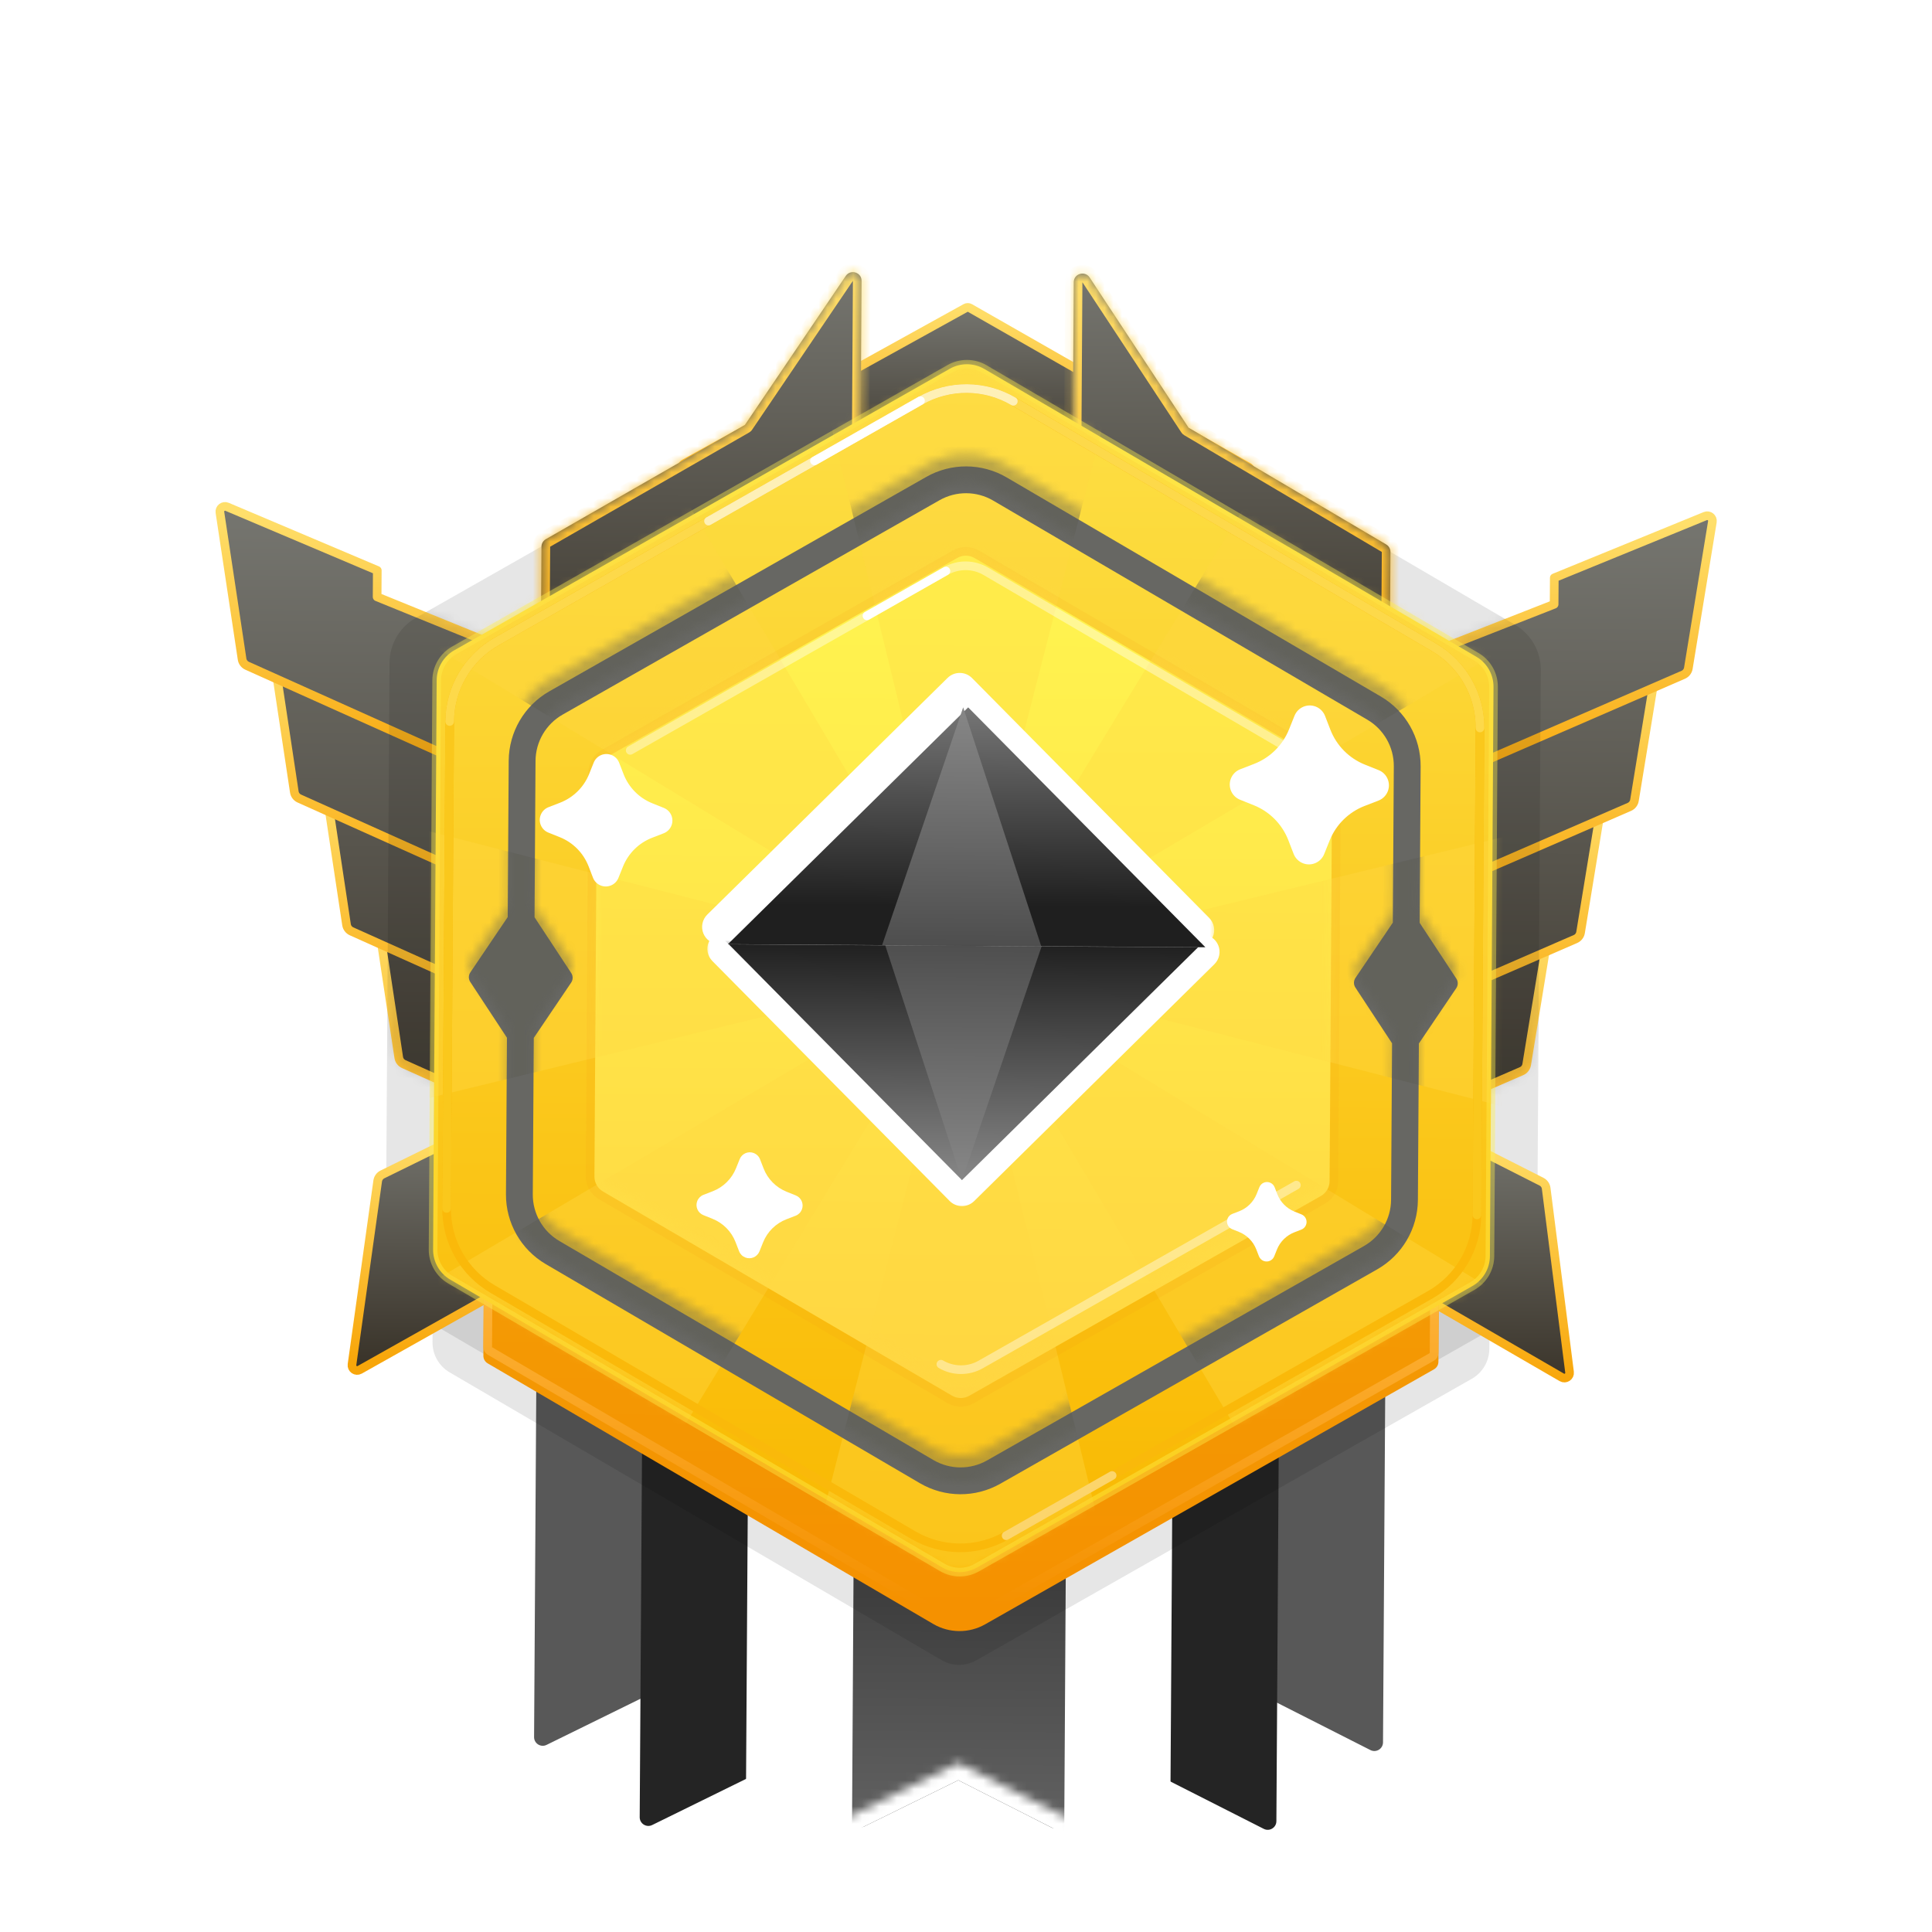 <svg width="223" height="223" viewBox="0 0 223 223" fill="none" xmlns="http://www.w3.org/2000/svg">
<g opacity="0.1">
<path fill-rule="evenodd" clip-rule="evenodd" d="M108.659 36.851C110.52 35.794 112.804 35.808 114.652 36.889L174.875 72.115C176.726 73.198 177.859 75.187 177.845 77.332L177.406 147.009C177.393 149.154 176.235 151.128 174.37 152.188L113.708 186.654C111.847 187.712 109.563 187.697 107.715 186.616L47.492 151.39C45.64 150.307 44.508 148.318 44.521 146.174L44.961 76.497C44.974 74.352 46.132 72.377 47.997 71.317L108.659 36.851Z" fill="black" style="mix-blend-mode:multiply"/>
</g>
<g filter="url(#filter0_d_231_1027)">
<path fill-rule="evenodd" clip-rule="evenodd" d="M62.253 102.272L111.246 102.58L110.639 198.807C110.635 199.551 109.85 200.029 109.187 199.693L86.21 188.04L63.087 199.403C62.42 199.731 61.642 199.243 61.646 198.499L62.253 102.272Z" fill="#585858"/>
</g>
<g filter="url(#filter1_d_231_1027)">
<path fill-rule="evenodd" clip-rule="evenodd" d="M74.443 111.522L123.436 111.83L122.83 208.057C122.825 208.801 122.04 209.279 121.378 208.943L98.4 197.29L75.278 208.653C74.611 208.981 73.832 208.493 73.837 207.749L74.443 111.522Z" fill="#242424"/>
</g>
<g filter="url(#filter2_d_231_1027)">
<path fill-rule="evenodd" clip-rule="evenodd" d="M111.246 102.58L160.239 102.888L159.633 199.116C159.628 199.859 158.843 200.337 158.18 200.001L135.203 188.348L112.08 199.711C111.414 200.039 110.635 199.551 110.639 198.808L111.246 102.58Z" fill="#585858"/>
</g>
<g filter="url(#filter3_d_231_1027)">
<path fill-rule="evenodd" clip-rule="evenodd" d="M98.939 111.676L147.933 111.984L147.326 208.211C147.321 208.954 146.536 209.433 145.874 209.097L122.896 197.444L99.774 208.807C99.107 209.135 98.328 208.646 98.333 207.903L98.939 111.676Z" fill="#242424"/>
</g>
<g filter="url(#filter4_d_231_1027)">
<path fill-rule="evenodd" clip-rule="evenodd" d="M86.653 117.714L135.646 118.022L135.04 214.25C135.035 214.993 134.25 215.472 133.587 215.135L110.61 203.482L87.488 214.846C86.821 215.173 86.042 214.685 86.047 213.942L86.653 117.714Z" fill="white"/>
</g>
<mask id="mask0_231_1027" style="mask-type:luminance" maskUnits="userSpaceOnUse" x="86" y="117" width="50" height="99">
<path fill-rule="evenodd" clip-rule="evenodd" d="M86.653 117.714L135.646 118.022L135.04 214.25C135.035 214.993 134.25 215.472 133.587 215.135L110.61 203.482L87.488 214.846C86.821 215.173 86.042 214.685 86.047 213.942L86.653 117.714Z" fill="white"/>
</mask>
<g mask="url(#mask0_231_1027)">
<rect width="24.497" height="97.846" transform="matrix(1 0.006 -0.006 1 98.901 117.792)" fill="url(#paint0_linear_231_1027)"/>
</g>
<path style="mix-blend-mode:multiply" opacity="0.1" fill-rule="evenodd" clip-rule="evenodd" d="M109.559 53.272C110.8 52.567 112.322 52.576 113.554 53.297L170.339 86.512C171.573 87.234 172.328 88.56 172.319 89.99L171.905 155.693C171.896 157.123 171.125 158.44 169.881 159.146L112.682 191.645C111.441 192.35 109.918 192.34 108.686 191.62L51.901 158.404C50.667 157.682 49.912 156.357 49.921 154.927L50.335 89.223C50.344 87.793 51.116 86.477 52.359 85.77L109.559 53.272Z" fill="black"/>
<path fill-rule="evenodd" clip-rule="evenodd" d="M76.884 121.088L61.612 114.877L61.631 111.819L44.294 104.478C43.863 104.295 43.397 104.656 43.467 105.12L46.026 122.061C46.077 122.397 46.295 122.685 46.606 122.824L76.787 136.377L76.884 121.088Z" fill="url(#paint1_linear_231_1027)" stroke="url(#paint2_linear_231_1027)" stroke-linecap="round" stroke-linejoin="round"/>
<path fill-rule="evenodd" clip-rule="evenodd" d="M70.856 105.762L55.584 99.55L55.603 96.493L38.266 89.151C37.834 88.968 37.369 89.329 37.439 89.793L39.998 106.734C40.049 107.07 40.267 107.358 40.577 107.497L70.759 121.05L70.856 105.762Z" fill="url(#paint3_linear_231_1027)" stroke="url(#paint4_linear_231_1027)" stroke-linecap="round" stroke-linejoin="round"/>
<path fill-rule="evenodd" clip-rule="evenodd" d="M64.828 90.435L49.556 84.224L49.576 81.166L32.239 73.825C31.807 73.642 31.341 74.003 31.412 74.467L33.971 91.408C34.022 91.744 34.24 92.031 34.55 92.171L64.732 105.723L64.828 90.435Z" fill="url(#paint5_linear_231_1027)" stroke="url(#paint6_linear_231_1027)" stroke-linecap="round" stroke-linejoin="round"/>
<path fill-rule="evenodd" clip-rule="evenodd" d="M58.8 75.108L43.529 68.897L43.548 65.839L26.211 58.498C25.779 58.315 25.314 58.676 25.384 59.14L27.943 76.081C27.994 76.417 28.212 76.704 28.522 76.844L58.704 90.397L58.8 75.108Z" fill="url(#paint7_linear_231_1027)" stroke="url(#paint8_linear_231_1027)" stroke-linecap="round" stroke-linejoin="round"/>
<mask id="mask1_231_1027" style="mask-type:luminance" maskUnits="userSpaceOnUse" x="25" y="58" width="53" height="78">
<path fill-rule="evenodd" clip-rule="evenodd" d="M32.17 79.487C32.069 78.815 31.633 78.24 31.012 77.962L29.548 77.304C28.599 76.878 27.931 75.999 27.776 74.972L25.714 61.323C25.663 60.988 25.707 60.645 25.839 60.333C26.235 59.4 27.314 58.965 28.248 59.36L42.32 65.319C43.064 65.634 43.545 66.366 43.54 67.173L43.538 67.542C43.532 68.36 44.026 69.099 44.784 69.407L57.546 74.598C58.304 74.906 58.797 75.645 58.792 76.463L58.728 86.596C58.723 87.414 59.217 88.153 59.975 88.461L63.574 89.925C64.332 90.233 64.825 90.972 64.82 91.79L64.756 101.922C64.751 102.741 65.245 103.479 66.003 103.788L69.601 105.251C70.359 105.56 70.853 106.298 70.848 107.117L70.784 117.249C70.779 118.067 71.272 118.806 72.03 119.114L75.629 120.578C76.387 120.886 76.881 121.625 76.876 122.443L76.807 133.308C76.798 134.753 75.306 135.711 73.988 135.119L47.631 123.284C46.682 122.858 46.014 121.979 45.859 120.952L44.226 110.141C44.124 109.468 43.688 108.894 43.068 108.615L41.603 107.958C40.654 107.531 39.987 106.653 39.831 105.625L38.198 94.814C38.097 94.142 37.66 93.567 37.04 93.288L35.576 92.631C34.626 92.205 33.959 91.326 33.804 90.298L32.17 79.487Z" fill="white" stroke="white"/>
</mask>
<g mask="url(#mask1_231_1027)">
<g opacity="0.1">
<path fill-rule="evenodd" clip-rule="evenodd" d="M108.659 36.851C110.52 35.793 112.804 35.808 114.652 36.889L174.875 72.115C176.726 73.198 177.859 75.186 177.845 77.331L177.406 147.008C177.393 149.153 176.235 151.128 174.37 152.187L113.708 186.653C111.847 187.711 109.563 187.697 107.715 186.616L47.492 151.39C45.64 150.307 44.508 148.318 44.521 146.173L44.961 76.496C44.974 74.351 46.132 72.377 47.997 71.317L108.659 36.851Z" fill="black" style="mix-blend-mode:multiply"/>
</g>
</g>
<path fill-rule="evenodd" clip-rule="evenodd" d="M145.373 121.519L160.722 115.5L160.741 112.442L178.169 105.319C178.604 105.142 179.064 105.509 178.989 105.972L176.216 122.879C176.161 123.215 175.939 123.499 175.627 123.635L145.277 136.807L145.373 121.519Z" fill="url(#paint9_linear_231_1027)" stroke="url(#paint10_linear_231_1027)" stroke-linecap="round" stroke-linejoin="round"/>
<path fill-rule="evenodd" clip-rule="evenodd" d="M151.593 106.269L166.942 100.25L166.961 97.193L184.389 90.07C184.823 89.892 185.284 90.259 185.208 90.722L182.436 107.63C182.381 107.965 182.159 108.25 181.847 108.385L151.497 121.557L151.593 106.269Z" fill="url(#paint11_linear_231_1027)" stroke="url(#paint12_linear_231_1027)" stroke-linecap="round" stroke-linejoin="round"/>
<path fill-rule="evenodd" clip-rule="evenodd" d="M157.814 91.019L173.163 85L173.182 81.943L190.61 74.82C191.044 74.642 191.505 75.009 191.429 75.472L188.656 92.38C188.601 92.715 188.38 93 188.068 93.135L157.717 106.307L157.814 91.019Z" fill="url(#paint13_linear_231_1027)" stroke="url(#paint14_linear_231_1027)" stroke-linecap="round" stroke-linejoin="round"/>
<path fill-rule="evenodd" clip-rule="evenodd" d="M164.034 75.77L179.383 69.751L179.403 66.693L196.831 59.57C197.265 59.393 197.726 59.76 197.65 60.223L194.877 77.13C194.822 77.466 194.6 77.75 194.288 77.886L163.938 91.058L164.034 75.77Z" fill="url(#paint15_linear_231_1027)" stroke="url(#paint16_linear_231_1027)" stroke-linecap="round" stroke-linejoin="round"/>
<mask id="mask2_231_1027" style="mask-type:luminance" maskUnits="userSpaceOnUse" x="144" y="59" width="54" height="78">
<path fill-rule="evenodd" clip-rule="evenodd" d="M190.607 80.483C190.718 79.812 191.161 79.243 191.785 78.972L193.257 78.333C194.212 77.919 194.891 77.049 195.059 76.023L197.292 62.401C197.347 62.067 197.308 61.724 197.18 61.41C196.795 60.472 195.722 60.023 194.783 60.407L180.638 66.188C179.89 66.494 179.399 67.219 179.394 68.027L179.392 68.396C179.387 69.214 178.884 69.947 178.122 70.245L165.296 75.275C164.534 75.574 164.031 76.306 164.026 77.124L163.962 87.257C163.957 88.075 163.454 88.808 162.692 89.106L159.075 90.525C158.314 90.823 157.811 91.556 157.805 92.374L157.742 102.507C157.736 103.325 157.233 104.057 156.472 104.356L152.855 105.775C152.093 106.073 151.59 106.806 151.585 107.624L151.521 117.756C151.516 118.575 151.013 119.307 150.251 119.606L146.634 121.024C145.872 121.323 145.37 122.055 145.364 122.874L145.296 133.738C145.287 135.183 146.766 136.16 148.092 135.585L174.596 124.082C175.55 123.668 176.229 122.798 176.397 121.772L178.166 110.983C178.276 110.312 178.72 109.742 179.344 109.472L180.816 108.832C181.771 108.418 182.449 107.548 182.618 106.522L184.387 95.733C184.497 95.062 184.941 94.493 185.564 94.222L187.037 93.583C187.992 93.168 188.67 92.298 188.838 91.273L190.607 80.483Z" fill="white" stroke="white"/>
</mask>
<g mask="url(#mask2_231_1027)">
<g opacity="0.1">
<path fill-rule="evenodd" clip-rule="evenodd" d="M114.653 36.889C112.805 35.808 110.521 35.794 108.66 36.851L47.998 71.317C46.133 72.377 44.975 74.351 44.962 76.496L44.522 146.173C44.509 148.318 45.641 150.307 47.493 151.39L107.716 186.616C109.564 187.697 111.847 187.711 113.709 186.654L174.371 152.188C176.236 151.128 177.394 149.153 177.407 147.009L177.846 77.332C177.86 75.187 176.727 73.198 174.876 72.115L114.653 36.889Z" fill="black" style="mix-blend-mode:multiply"/>
</g>
</g>
<path fill-rule="evenodd" clip-rule="evenodd" d="M55.955 129.752L44.144 135.556C43.847 135.703 43.641 135.987 43.595 136.315L40.63 157.503C40.561 157.995 41.085 158.353 41.518 158.109L61.973 146.607L55.955 129.752Z" fill="url(#paint17_linear_231_1027)" stroke="url(#paint18_linear_231_1027)" stroke-linecap="round" stroke-linejoin="round"/>
<path fill-rule="evenodd" clip-rule="evenodd" d="M166.19 130.445L177.927 136.397C178.222 136.547 178.424 136.834 178.466 137.163L181.164 158.387C181.227 158.879 180.698 159.23 180.268 158.981L159.959 147.223L166.19 130.445Z" fill="url(#paint19_linear_231_1027)" stroke="url(#paint20_linear_231_1027)" stroke-linecap="round" stroke-linejoin="round"/>
<path d="M143.848 54.85L79.228 54.444C78.713 54.441 78.538 53.756 78.989 53.507L111.461 35.544C111.614 35.46 111.8 35.461 111.951 35.548L144.099 53.916C144.546 54.172 144.362 54.854 143.848 54.85Z" fill="url(#paint21_linear_231_1027)" stroke="url(#paint22_linear_231_1027)" stroke-linecap="round" stroke-linejoin="round"/>
<g filter="url(#filter5_i_231_1027)">
<path fill-rule="evenodd" clip-rule="evenodd" d="M166.028 156.186C166.026 156.543 165.833 156.873 165.522 157.049L113.714 186.484C111.853 187.542 109.569 187.528 107.721 186.447L56.289 156.363C55.98 156.182 55.791 155.851 55.794 155.493L55.899 138.802C55.904 138.031 56.741 137.555 57.406 137.946L108.028 167.713C109.758 168.731 111.901 168.744 113.644 167.748L164.637 138.62C165.306 138.238 166.138 138.724 166.133 139.495L166.028 156.186Z" fill="url(#paint23_linear_231_1027)"/>
</g>
<path d="M165.275 156.614L113.467 186.05C111.761 187.019 109.667 187.006 107.973 186.015L56.541 155.931C56.387 155.841 56.292 155.675 56.294 155.496L56.399 138.805C56.401 138.42 56.82 138.182 57.152 138.377L107.774 168.144C109.659 169.252 111.993 169.267 113.892 168.183L164.885 139.054C165.22 138.863 165.636 139.106 165.633 139.492L165.528 156.183C165.527 156.362 165.43 156.526 165.275 156.614Z" stroke="url(#paint24_linear_231_1027)" stroke-linecap="round" stroke-linejoin="round"/>
<mask id="path-27-inside-1_231_1027" fill="white">
<path fill-rule="evenodd" clip-rule="evenodd" d="M98.927 59.915C99.147 59.728 99.277 59.453 99.279 59.16L99.38 43.089C99.38 43.087 99.38 43.085 99.38 43.082L99.448 32.417C99.454 31.428 98.174 31.032 97.619 31.851L85.978 49.049L63.002 62.236C62.694 62.413 62.502 62.741 62.5 63.097L62.38 82.059C62.375 82.857 63.262 83.339 63.929 82.901L66.548 81.182L98.828 59.99C98.863 59.967 98.896 59.942 98.927 59.915Z"/>
</mask>
<path fill-rule="evenodd" clip-rule="evenodd" d="M98.927 59.915C99.147 59.728 99.277 59.453 99.279 59.16L99.38 43.089C99.38 43.087 99.38 43.085 99.38 43.082L99.448 32.417C99.454 31.428 98.174 31.032 97.619 31.851L85.978 49.049L63.002 62.236C62.694 62.413 62.502 62.741 62.5 63.097L62.38 82.059C62.375 82.857 63.262 83.339 63.929 82.901L66.548 81.182L98.828 59.99C98.863 59.967 98.896 59.942 98.927 59.915Z" fill="url(#paint25_linear_231_1027)"/>
<path d="M99.279 59.16L98.279 59.154L98.279 59.154L99.279 59.16ZM98.927 59.915L98.279 59.154L98.279 59.154L98.927 59.915ZM99.38 43.089L100.38 43.096L100.38 43.096L99.38 43.089ZM99.38 43.082L98.38 43.076L98.38 43.083L99.38 43.082ZM97.619 31.851L96.791 31.29L96.791 31.29L97.619 31.851ZM85.978 49.049L86.475 49.916C86.607 49.84 86.72 49.736 86.806 49.609L85.978 49.049ZM63.002 62.236L62.504 61.369L62.504 61.369L63.002 62.236ZM62.5 63.097L61.5 63.091L62.5 63.097ZM62.38 82.059L63.38 82.065L62.38 82.059ZM63.929 82.901L64.478 83.737L64.478 83.737L63.929 82.901ZM66.548 81.182L66 80.346L66 80.346L66.548 81.182ZM98.828 59.99L98.279 59.154L98.279 59.154L98.828 59.99ZM98.279 59.154L98.279 59.154L99.576 60.676C100.015 60.302 100.275 59.752 100.279 59.166L98.279 59.154ZM98.38 43.083L98.279 59.154L100.279 59.166L100.38 43.096L98.38 43.083ZM98.38 43.083C98.38 43.083 98.38 43.083 98.38 43.083L100.38 43.096C100.38 43.091 100.38 43.087 100.38 43.082L98.38 43.083ZM98.448 32.411L98.38 43.076L100.38 43.089L100.447 32.424L98.448 32.411ZM98.448 32.411L98.448 32.411L100.447 32.424C100.46 30.446 97.9 29.652 96.791 31.29L98.448 32.411ZM86.806 49.609L98.448 32.411L96.791 31.29L85.149 48.488L86.806 49.609ZM63.5 63.103L86.475 49.916L85.48 48.182L62.504 61.369L63.5 63.103ZM63.5 63.103L63.5 63.103L62.504 61.369C61.887 61.723 61.505 62.379 61.5 63.091L63.5 63.103ZM63.38 82.065L63.5 63.103L61.5 63.091L61.38 82.053L63.38 82.065ZM63.38 82.065L63.38 82.065L61.38 82.053C61.37 83.649 63.143 84.613 64.478 83.737L63.38 82.065ZM66 80.346L63.38 82.065L64.478 83.737L67.097 82.018L66 80.346ZM98.279 59.154L66 80.346L67.097 82.018L99.376 60.826L98.279 59.154ZM98.279 59.154L98.279 59.154L99.376 60.826C99.446 60.78 99.513 60.73 99.576 60.676L98.279 59.154Z" fill="url(#paint26_linear_231_1027)" mask="url(#path-27-inside-1_231_1027)"/>
<mask id="path-29-inside-2_231_1027" fill="white">
<path fill-rule="evenodd" clip-rule="evenodd" d="M123.869 43.235C123.869 43.238 123.869 43.24 123.869 43.243L123.767 59.314C123.765 59.648 123.931 59.962 124.208 60.149L124.208 60.149L156.218 81.745L158.815 83.498C159.477 83.944 160.369 83.473 160.374 82.675L160.494 63.713C160.496 63.357 160.309 63.027 160.003 62.846L137.195 49.371L125.771 32.027C125.227 31.201 123.942 31.582 123.936 32.571L123.869 43.235Z"/>
</mask>
<path fill-rule="evenodd" clip-rule="evenodd" d="M123.869 43.235C123.869 43.238 123.869 43.24 123.869 43.243L123.767 59.314C123.765 59.648 123.931 59.962 124.208 60.149L124.208 60.149L156.218 81.745L158.815 83.498C159.477 83.944 160.369 83.473 160.374 82.675L160.494 63.713C160.496 63.357 160.309 63.027 160.003 62.846L137.195 49.371L125.771 32.027C125.227 31.201 123.942 31.582 123.936 32.571L123.869 43.235Z" fill="url(#paint27_linear_231_1027)"/>
<path d="M123.869 43.235L124.869 43.249L124.869 43.242L123.869 43.235ZM123.869 43.243L124.869 43.249L123.869 43.243ZM123.767 59.314L122.767 59.307L123.767 59.314ZM124.208 60.149L123.649 60.978C123.722 61.027 123.801 61.066 123.884 61.095L124.208 60.149ZM124.208 60.149L124.767 59.32C124.695 59.271 124.616 59.232 124.533 59.203L124.208 60.149ZM156.218 81.745L156.777 80.916L156.777 80.916L156.218 81.745ZM158.815 83.498L158.256 84.326L158.256 84.326L158.815 83.498ZM160.374 82.675L159.374 82.668L160.374 82.675ZM160.494 63.713L161.494 63.719L160.494 63.713ZM160.003 62.846L160.511 61.985L160.511 61.985L160.003 62.846ZM137.195 49.371L136.36 49.921C136.444 50.048 136.556 50.154 136.687 50.232L137.195 49.371ZM125.771 32.027L126.606 31.477L126.606 31.477L125.771 32.027ZM123.936 32.571L122.936 32.565L123.936 32.571ZM122.869 43.222C122.869 43.227 122.869 43.232 122.869 43.237L124.869 43.249C124.869 43.249 124.869 43.249 124.869 43.249L122.869 43.222ZM122.869 43.237L122.767 59.307L124.767 59.32L124.869 43.249L122.869 43.237ZM122.767 59.307C122.763 59.977 123.094 60.604 123.649 60.978L124.767 59.32L124.767 59.32L122.767 59.307ZM123.884 61.095L123.884 61.095L124.533 59.203L124.533 59.203L123.884 61.095ZM123.649 60.978L155.658 82.574L156.777 80.916L124.767 59.32L123.649 60.978ZM155.658 82.574L158.256 84.326L159.374 82.668L156.777 80.916L155.658 82.574ZM158.256 84.326C159.579 85.219 161.364 84.278 161.374 82.681L159.374 82.668L159.374 82.668L158.256 84.326ZM161.374 82.681L161.494 63.719L159.494 63.707L159.374 82.668L161.374 82.681ZM161.494 63.719C161.498 63.007 161.124 62.347 160.511 61.985L159.494 63.707L159.494 63.707L161.494 63.719ZM160.511 61.985L137.704 48.51L136.687 50.232L159.494 63.707L160.511 61.985ZM138.03 48.821L126.606 31.477L124.936 32.577L136.36 49.921L138.03 48.821ZM126.606 31.477C125.518 29.825 122.949 30.587 122.936 32.565L124.936 32.577L124.936 32.577L126.606 31.477ZM122.936 32.565L122.869 43.229L124.869 43.242L124.936 32.577L122.936 32.565Z" fill="url(#paint28_linear_231_1027)" mask="url(#path-29-inside-2_231_1027)"/>
<path fill-rule="evenodd" clip-rule="evenodd" d="M109.627 42.566C110.868 41.861 112.39 41.871 113.622 42.591L170.407 75.806C171.642 76.528 172.397 77.854 172.388 79.284L171.973 144.988C171.964 146.418 171.193 147.734 169.949 148.441L112.75 180.939C111.509 181.644 109.986 181.635 108.754 180.914L51.969 147.699C50.735 146.977 49.98 145.651 49.989 144.221L50.403 78.518C50.412 77.088 51.184 75.771 52.427 75.065L109.627 42.566Z" fill="url(#paint29_linear_231_1027)" stroke="#FFF04D" stroke-opacity="0.4"/>
<mask id="mask3_231_1027" style="mask-type:luminance" maskUnits="userSpaceOnUse" x="49" y="42" width="124" height="140">
<path fill-rule="evenodd" clip-rule="evenodd" d="M109.627 42.566C110.868 41.861 112.39 41.871 113.622 42.591L170.407 75.806C171.642 76.528 172.397 77.854 172.388 79.284L171.973 144.988C171.964 146.418 171.193 147.734 169.949 148.441L112.75 180.939C111.509 181.644 109.986 181.635 108.754 180.914L51.969 147.699C50.735 146.977 49.98 145.651 49.989 144.221L50.403 78.518C50.412 77.088 51.184 75.771 52.427 75.065L109.627 42.566Z" fill="white"/>
</mask>
<g mask="url(#mask3_231_1027)">
<g style="mix-blend-mode:multiply" opacity="0.4">
<path d="M111.188 111.753L130.023 38.485L93.278 38.254L111.188 111.753L72.623 46.646L46.477 72.427L111.188 111.753L37.814 92.945L37.583 129.637L111.188 111.753L45.987 150.262L71.806 176.37L111.188 111.753L92.353 185.021L129.098 185.252L111.188 111.753L149.753 176.86L175.899 151.079L111.188 111.753L184.562 130.561L184.794 93.869L111.188 111.753L176.39 73.244L150.571 47.136L111.188 111.753Z" fill="#FFD640"/>
</g>
<g filter="url(#filter6_di_231_1027)">
<path fill-rule="evenodd" clip-rule="evenodd" d="M159.383 78.997L116.198 53.708C113.335 52.031 109.795 52.009 106.911 53.649L63.411 78.393C60.527 80.034 58.738 83.088 58.717 86.405L58.603 104.453L54.289 110.835C54.063 111.169 54.06 111.607 54.282 111.944L58.515 118.38L58.401 136.438C58.38 139.756 60.131 142.832 62.994 144.509L106.179 169.798C109.042 171.474 112.582 171.497 115.466 169.856L158.966 145.112C161.85 143.471 163.639 140.417 163.66 137.1L163.774 119.042L168.088 112.66C168.314 112.325 168.317 111.887 168.095 111.55L163.862 105.114L163.976 87.067C163.997 83.75 162.246 80.673 159.383 78.997ZM61.611 118.4L61.497 136.458C61.483 138.669 62.651 140.72 64.559 141.838L107.743 167.127C109.652 168.245 112.012 168.26 113.935 167.166L157.435 142.422C159.357 141.328 160.55 139.292 160.564 137.081L160.678 119.022L156.445 112.586C156.223 112.249 156.226 111.811 156.452 111.477L160.766 105.095L160.88 87.047C160.894 84.836 159.726 82.785 157.818 81.667L114.634 56.378C112.725 55.26 110.365 55.245 108.442 56.339L64.942 81.083C63.02 82.177 61.827 84.213 61.813 86.425L61.699 104.472L65.932 110.908C66.154 111.245 66.151 111.683 65.925 112.017L61.611 118.4Z" fill="#676763"/>
</g>
<mask id="mask4_231_1027" style="mask-type:luminance" maskUnits="userSpaceOnUse" x="54" y="52" width="115" height="120">
<path fill-rule="evenodd" clip-rule="evenodd" d="M159.383 78.997L116.198 53.708C113.335 52.031 109.795 52.009 106.911 53.649L63.411 78.393C60.527 80.034 58.738 83.088 58.717 86.405L58.603 104.453L54.289 110.835C54.063 111.169 54.06 111.607 54.282 111.944L58.515 118.38L58.401 136.438C58.38 139.756 60.131 142.832 62.994 144.509L106.179 169.798C109.042 171.474 112.582 171.497 115.466 169.856L158.966 145.112C161.85 143.471 163.639 140.417 163.66 137.1L163.774 119.042L168.088 112.66C168.314 112.325 168.317 111.887 168.095 111.55L163.862 105.114L163.976 87.067C163.997 83.75 162.246 80.673 159.383 78.997ZM61.611 118.4L61.497 136.458C61.483 138.669 62.651 140.72 64.559 141.838L107.743 167.127C109.652 168.245 112.012 168.26 113.935 167.166L157.435 142.422C159.357 141.328 160.55 139.292 160.564 137.081L160.678 119.022L156.445 112.586C156.223 112.249 156.226 111.811 156.452 111.477L160.766 105.095L160.88 87.047C160.894 84.836 159.726 82.785 157.818 81.667L114.634 56.378C112.725 55.26 110.365 55.245 108.442 56.339L64.942 81.083C63.02 82.177 61.827 84.213 61.813 86.425L61.699 104.472L65.932 110.908C66.154 111.245 66.151 111.683 65.925 112.017L61.611 118.4Z" fill="white"/>
</mask>
<g mask="url(#mask4_231_1027)">
<g style="mix-blend-mode:multiply" opacity="0.4">
<path fill-rule="evenodd" clip-rule="evenodd" d="M111.188 111.753L37.814 92.945L37.583 129.636L111.188 111.753ZM111.188 111.753L130.023 38.485L93.278 38.254L111.188 111.753ZM111.188 111.753L184.562 130.56L184.794 93.869L111.188 111.753ZM111.188 111.753L150.571 47.135L176.39 73.243L111.188 111.753ZM111.188 111.753L175.899 151.078L149.753 176.86L111.188 111.753ZM111.188 111.753L71.805 176.37L45.986 150.262L111.188 111.753ZM111.188 111.753L129.098 185.251L92.353 185.02L111.188 111.753Z" fill="#5A5951"/>
<path d="M72.623 46.645L46.477 72.427L111.188 111.753L72.623 46.645Z" fill="#5A5951"/>
</g>
</g>
<path d="M116.96 46.315C113.656 44.383 109.571 44.357 106.243 46.248L57.322 74.043C53.994 75.934 51.929 79.454 51.905 83.277L51.55 139.48C51.526 143.304 53.547 146.85 56.851 148.782L105.417 177.19C108.721 179.123 112.807 179.148 116.135 177.257L165.056 149.462C168.384 147.571 170.449 144.051 170.473 140.228L170.827 84.025C170.851 80.202 168.831 76.656 165.527 74.723L116.96 46.315Z" stroke="#FAB90A"/>
<path opacity="0.4" d="M116.134 177.257C121.888 173.988 125.965 171.672 128.365 170.309" stroke="white" stroke-linecap="round"/>
<path d="M170.473 140.228L170.827 84.025C170.851 80.202 168.831 76.656 165.527 74.723L116.96 46.315C113.656 44.383 109.571 44.357 106.243 46.248L57.322 74.043C53.994 75.934 51.929 79.454 51.905 83.277L51.55 139.48" stroke="#FAC81C" stroke-linecap="round"/>
<path opacity="0.6" d="M170.827 84.025C170.851 80.202 168.831 76.656 165.527 74.723L116.96 46.315C113.656 44.383 109.571 44.357 106.243 46.248L57.322 74.043C53.994 75.934 51.929 79.454 51.905 83.277" stroke="#FFE56A" stroke-linecap="round"/>
<path opacity="0.6" d="M116.96 46.316C113.656 44.383 109.571 44.357 106.243 46.248C106.243 46.248 89.936 55.513 81.782 60.146" stroke="white" stroke-linecap="round"/>
<path d="M106.243 46.248C106.243 46.248 97.612 51.151 94.012 53.197" stroke="white" stroke-linecap="round"/>
</g>
<g filter="url(#filter7_d_231_1027)">
<path fill-rule="evenodd" clip-rule="evenodd" d="M110.494 63.4C111.114 63.047 111.875 63.052 112.491 63.413L152.774 86.975C153.391 87.336 153.768 87.999 153.764 88.714L153.47 135.325C153.465 136.04 153.08 136.698 152.458 137.051L111.882 160.105C111.261 160.458 110.5 160.453 109.884 160.093L69.602 136.531C68.984 136.17 68.607 135.507 68.611 134.792L68.905 88.18C68.91 87.465 69.296 86.807 69.917 86.454L110.494 63.4Z" fill="url(#paint30_linear_231_1027)"/>
<path d="M153.026 86.543L112.744 62.981C111.974 62.531 111.022 62.525 110.247 62.965L69.67 86.019C68.893 86.461 68.411 87.284 68.405 88.177L68.111 134.788C68.106 135.682 68.578 136.511 69.349 136.962L109.632 160.524C110.401 160.975 111.353 160.981 112.129 160.54L152.705 137.486C153.482 137.045 153.964 136.222 153.97 135.328L154.264 88.717C154.269 87.823 153.798 86.995 153.026 86.543Z" stroke="#F5900D" stroke-opacity="0.1" style="mix-blend-mode:multiply"/>
</g>
<mask id="mask5_231_1027" style="mask-type:luminance" maskUnits="userSpaceOnUse" x="68" y="63" width="86" height="98">
<path fill-rule="evenodd" clip-rule="evenodd" d="M110.494 63.4C111.114 63.047 111.875 63.052 112.491 63.413L152.774 86.975C153.391 87.336 153.768 87.999 153.764 88.714L153.47 135.325C153.465 136.04 153.08 136.698 152.458 137.051L111.882 160.105C111.261 160.458 110.5 160.453 109.884 160.093L69.602 136.531C68.984 136.17 68.607 135.507 68.611 134.792L68.905 88.18C68.91 87.465 69.296 86.807 69.917 86.454L110.494 63.4Z" fill="white"/>
</mask>
<g mask="url(#mask5_231_1027)">
<g style="mix-blend-mode:multiply" opacity="0.3">
<path fill-rule="evenodd" clip-rule="evenodd" d="M111.188 111.753L62.117 123.675L62.272 99.214L111.188 111.753ZM111.188 111.753L123.744 62.907L99.248 62.753L111.188 111.753ZM111.188 111.753L160.258 99.83L160.104 124.291L111.188 111.753ZM111.188 111.753L137.443 68.674L154.655 86.08L111.188 111.753ZM111.188 111.753L136.898 155.158L154.328 137.97L111.188 111.753ZM111.188 111.753L98.631 160.598L123.127 160.752L111.188 111.753ZM111.188 111.753L84.933 154.831L67.72 137.425L111.188 111.753Z" fill="#FFD640"/>
<path d="M85.478 68.348L68.047 85.535L111.188 111.753L85.478 68.348Z" fill="#FFD640"/>
</g>
<path opacity="0.4" d="M149.946 87.093L113.773 65.934C112.357 65.106 110.606 65.095 109.18 65.906C104.895 68.34 101.858 70.065 100.071 71.081C96.35 73.195 93.314 74.92 90.961 76.257C86.913 78.557 80.84 82.007 72.743 86.608" stroke="white" stroke-linecap="round"/>
<path d="M109.18 65.905C104.894 68.34 101.858 70.065 100.071 71.081" stroke="white" stroke-linecap="round"/>
<path opacity="0.4" d="M149.633 136.793L113.196 157.495C111.769 158.305 110.018 158.294 108.603 157.466" stroke="white" stroke-linecap="round"/>
</g>
<g filter="url(#filter8_d_231_1027)">
<mask id="path-50-outside-3_231_1027" maskUnits="userSpaceOnUse" x="81.459" y="106.509" width="60.2" height="32.377" fill="black">
<rect fill="white" x="81.459" y="106.509" width="60.2" height="32.377"/>
<path fill-rule="evenodd" clip-rule="evenodd" d="M138.766 108.868L111.034 136.214L83.648 108.522L138.766 108.868Z"/>
</mask>
<path fill-rule="evenodd" clip-rule="evenodd" d="M138.766 108.868L111.034 136.214L83.648 108.522L138.766 108.868Z" fill="white"/>
<path d="M138.766 108.868L140.17 110.293C140.746 109.724 140.923 108.865 140.619 108.115C140.314 107.366 139.587 106.874 138.778 106.868L138.766 108.868ZM111.034 136.214L109.611 137.62C110.387 138.405 111.652 138.413 112.438 137.638L111.034 136.214ZM83.648 108.522L83.661 106.522C82.852 106.517 82.119 107 81.805 107.746C81.491 108.491 81.657 109.353 82.226 109.928L83.648 108.522ZM137.361 107.444L109.629 134.79L112.438 137.638L140.17 110.293L137.361 107.444ZM112.456 134.808L85.07 107.116L82.226 109.928L109.611 137.62L112.456 134.808ZM83.636 110.522L138.753 110.868L138.778 106.868L83.661 106.522L83.636 110.522Z" fill="white" mask="url(#path-50-outside-3_231_1027)"/>
</g>
<path fill-rule="evenodd" clip-rule="evenodd" d="M111.034 136.214L138.766 108.868L83.648 108.522L111.034 136.214Z" fill="url(#paint31_linear_231_1027)"/>
<path fill-rule="evenodd" clip-rule="evenodd" d="M111.033 136.214L102.021 108.638L120.393 108.753L111.033 136.214Z" fill="url(#paint32_linear_231_1027)"/>
<g filter="url(#filter9_d_231_1027)">
<path fill-rule="evenodd" clip-rule="evenodd" d="M144.718 92.944L143.132 92.308C142.162 91.919 141.691 90.818 142.081 89.849C142.277 89.363 142.665 88.98 143.154 88.791L144.748 88.175C146.587 87.464 148.048 86.024 148.782 84.197L149.42 82.613C149.809 81.644 150.912 81.174 151.882 81.564C152.369 81.759 152.752 82.147 152.942 82.635L153.559 84.227C154.271 86.063 155.713 87.522 157.542 88.255L159.129 88.891C160.099 89.281 160.569 90.382 160.18 91.35C159.984 91.836 159.596 92.219 159.106 92.409L157.512 93.025C155.674 93.736 154.213 95.176 153.478 97.002L152.841 98.587C152.451 99.555 151.349 100.025 150.379 99.636C149.892 99.441 149.508 99.053 149.319 98.564L148.702 96.972C147.99 95.137 146.548 93.678 144.718 92.944Z" fill="white"/>
</g>
<g filter="url(#filter10_d_231_1027)">
<path fill-rule="evenodd" clip-rule="evenodd" d="M82.243 140.681L81.186 140.256C80.539 139.997 80.225 139.263 80.485 138.617C80.616 138.293 80.875 138.038 81.201 137.912L82.264 137.501C83.489 137.027 84.463 136.067 84.953 134.849L85.378 133.793C85.638 133.147 86.372 132.834 87.019 133.093C87.344 133.224 87.6 133.482 87.726 133.808L88.137 134.869C88.612 136.093 89.573 137.065 90.793 137.555L91.85 137.979C92.497 138.238 92.811 138.972 92.551 139.618C92.421 139.942 92.162 140.197 91.836 140.323L90.773 140.734C89.547 141.208 88.573 142.168 88.084 143.386L87.659 144.442C87.399 145.088 86.664 145.401 86.017 145.142C85.693 145.012 85.437 144.753 85.311 144.427L84.899 143.366C84.425 142.142 83.463 141.17 82.243 140.681Z" fill="white"/>
</g>
<g filter="url(#filter11_d_231_1027)">
<path fill-rule="evenodd" clip-rule="evenodd" d="M64.613 96.63L63.291 96.1C62.483 95.775 62.091 94.858 62.416 94.051C62.578 93.646 62.902 93.326 63.31 93.169L64.638 92.655C66.17 92.063 67.388 90.863 68 89.341L68.531 88.02C68.856 87.213 69.774 86.822 70.583 87.146C70.988 87.309 71.308 87.632 71.466 88.039L71.98 89.365C72.573 90.895 73.775 92.111 75.3 92.722L76.622 93.252C77.43 93.577 77.823 94.494 77.498 95.302C77.335 95.706 77.011 96.026 76.603 96.183L75.275 96.697C73.743 97.289 72.526 98.49 71.913 100.012L71.382 101.332C71.058 102.139 70.139 102.531 69.33 102.206C68.925 102.044 68.605 101.72 68.447 101.313L67.933 99.987C67.34 98.457 66.138 97.241 64.613 96.63Z" fill="white"/>
</g>
<g filter="url(#filter12_d_231_1027)">
<path fill-rule="evenodd" clip-rule="evenodd" d="M143.012 142.194L142.219 141.876C141.734 141.682 141.499 141.131 141.694 140.647C141.792 140.404 141.986 140.212 142.23 140.118L143.028 139.81C143.947 139.454 144.677 138.734 145.045 137.821L145.363 137.029C145.558 136.544 146.109 136.309 146.594 136.504C146.838 136.602 147.029 136.796 147.124 137.04L147.433 137.836C147.789 138.754 148.51 139.483 149.424 139.85L150.218 140.168C150.703 140.363 150.938 140.913 150.743 141.397C150.645 141.64 150.451 141.832 150.207 141.926L149.409 142.235C148.49 142.59 147.76 143.31 147.392 144.223L147.074 145.015C146.879 145.5 146.328 145.735 145.843 145.54C145.599 145.443 145.408 145.249 145.313 145.004L145.004 144.208C144.648 143.291 143.927 142.561 143.012 142.194Z" fill="white"/>
</g>
<mask id="path-58-outside-4_231_1027" maskUnits="userSpaceOnUse" x="80.136" y="76.986" width="60.205" height="32.383" fill="black">
<rect fill="white" x="80.136" y="76.986" width="60.205" height="32.383"/>
<path fill-rule="evenodd" clip-rule="evenodd" d="M83.041 106.991L110.778 79.673L138.147 107.356L83.041 106.991Z"/>
</mask>
<path fill-rule="evenodd" clip-rule="evenodd" d="M83.041 106.991L110.778 79.673L138.147 107.356L83.041 106.991Z" fill="white"/>
<path d="M83.041 106.991L81.637 105.566C81.061 106.134 80.883 106.993 81.187 107.743C81.492 108.493 82.218 108.985 83.027 108.991L83.041 106.991ZM110.778 79.673L112.2 78.267C111.424 77.482 110.16 77.474 109.374 78.248L110.778 79.673ZM138.147 107.356L138.134 109.356C138.943 109.361 139.676 108.878 139.99 108.133C140.305 107.387 140.139 106.525 139.57 105.95L138.147 107.356ZM84.444 108.416L112.181 81.098L109.374 78.248L81.637 105.566L84.444 108.416ZM109.355 81.079L136.725 108.762L139.57 105.95L112.2 78.267L109.355 81.079ZM138.161 105.356L83.054 104.991L83.027 108.991L138.134 109.356L138.161 105.356Z" fill="white" mask="url(#path-58-outside-4_231_1027)"/>
<path fill-rule="evenodd" clip-rule="evenodd" d="M111.751 81.648L84.017 108.984L139.131 109.337L111.751 81.648Z" fill="url(#paint33_linear_231_1027)"/>
<path fill-rule="evenodd" clip-rule="evenodd" d="M111.175 81.642L120.183 109.218L101.814 109.1L111.175 81.642Z" fill="url(#paint34_linear_231_1027)"/>
<defs>
<filter id="filter0_d_231_1027" x="59.647" y="102.272" width="53.6" height="101.53" filterUnits="userSpaceOnUse" color-interpolation-filters="sRGB">
<feFlood flood-opacity="0" result="BackgroundImageFix"/>
<feColorMatrix in="SourceAlpha" type="matrix" values="0 0 0 0 0 0 0 0 0 0 0 0 0 0 0 0 0 0 127 0" result="hardAlpha"/>
<feOffset dy="2"/>
<feGaussianBlur stdDeviation="1"/>
<feColorMatrix type="matrix" values="0 0 0 0 0.614 0 0 0 0 0.614 0 0 0 0 0.614 0 0 0 0.2 0"/>
<feBlend mode="darken" in2="BackgroundImageFix" result="effect1_dropShadow_231_1027"/>
<feBlend mode="normal" in="SourceGraphic" in2="effect1_dropShadow_231_1027" result="shape"/>
</filter>
<filter id="filter1_d_231_1027" x="71.837" y="111.522" width="53.6" height="101.53" filterUnits="userSpaceOnUse" color-interpolation-filters="sRGB">
<feFlood flood-opacity="0" result="BackgroundImageFix"/>
<feColorMatrix in="SourceAlpha" type="matrix" values="0 0 0 0 0 0 0 0 0 0 0 0 0 0 0 0 0 0 127 0" result="hardAlpha"/>
<feOffset dy="2"/>
<feGaussianBlur stdDeviation="1"/>
<feColorMatrix type="matrix" values="0 0 0 0 0.614 0 0 0 0 0.614 0 0 0 0 0.614 0 0 0 0.2 0"/>
<feBlend mode="darken" in2="BackgroundImageFix" result="effect1_dropShadow_231_1027"/>
<feBlend mode="normal" in="SourceGraphic" in2="effect1_dropShadow_231_1027" result="shape"/>
</filter>
<filter id="filter2_d_231_1027" x="108.64" y="102.58" width="53.6" height="101.53" filterUnits="userSpaceOnUse" color-interpolation-filters="sRGB">
<feFlood flood-opacity="0" result="BackgroundImageFix"/>
<feColorMatrix in="SourceAlpha" type="matrix" values="0 0 0 0 0 0 0 0 0 0 0 0 0 0 0 0 0 0 127 0" result="hardAlpha"/>
<feOffset dy="2"/>
<feGaussianBlur stdDeviation="1"/>
<feColorMatrix type="matrix" values="0 0 0 0 0.614 0 0 0 0 0.614 0 0 0 0 0.614 0 0 0 0.2 0"/>
<feBlend mode="darken" in2="BackgroundImageFix" result="effect1_dropShadow_231_1027"/>
<feBlend mode="normal" in="SourceGraphic" in2="effect1_dropShadow_231_1027" result="shape"/>
</filter>
<filter id="filter3_d_231_1027" x="96.333" y="111.676" width="53.6" height="101.53" filterUnits="userSpaceOnUse" color-interpolation-filters="sRGB">
<feFlood flood-opacity="0" result="BackgroundImageFix"/>
<feColorMatrix in="SourceAlpha" type="matrix" values="0 0 0 0 0 0 0 0 0 0 0 0 0 0 0 0 0 0 127 0" result="hardAlpha"/>
<feOffset dy="2"/>
<feGaussianBlur stdDeviation="1"/>
<feColorMatrix type="matrix" values="0 0 0 0 0.614 0 0 0 0 0.614 0 0 0 0 0.614 0 0 0 0.2 0"/>
<feBlend mode="darken" in2="BackgroundImageFix" result="effect1_dropShadow_231_1027"/>
<feBlend mode="normal" in="SourceGraphic" in2="effect1_dropShadow_231_1027" result="shape"/>
</filter>
<filter id="filter4_d_231_1027" x="84.047" y="117.714" width="53.6" height="101.53" filterUnits="userSpaceOnUse" color-interpolation-filters="sRGB">
<feFlood flood-opacity="0" result="BackgroundImageFix"/>
<feColorMatrix in="SourceAlpha" type="matrix" values="0 0 0 0 0 0 0 0 0 0 0 0 0 0 0 0 0 0 127 0" result="hardAlpha"/>
<feOffset dy="2"/>
<feGaussianBlur stdDeviation="1"/>
<feColorMatrix type="matrix" values="0 0 0 0 0.614 0 0 0 0 0.614 0 0 0 0 0.614 0 0 0 0.2 0"/>
<feBlend mode="darken" in2="BackgroundImageFix" result="effect1_dropShadow_231_1027"/>
<feBlend mode="normal" in="SourceGraphic" in2="effect1_dropShadow_231_1027" result="shape"/>
</filter>
<filter id="filter5_i_231_1027" x="55.794" y="137.807" width="110.339" height="50.461" filterUnits="userSpaceOnUse" color-interpolation-filters="sRGB">
<feFlood flood-opacity="0" result="BackgroundImageFix"/>
<feBlend mode="normal" in="SourceGraphic" in2="BackgroundImageFix" result="shape"/>
<feColorMatrix in="SourceAlpha" type="matrix" values="0 0 0 0 0 0 0 0 0 0 0 0 0 0 0 0 0 0 127 0" result="hardAlpha"/>
<feOffset dy="1"/>
<feGaussianBlur stdDeviation="0.5"/>
<feComposite in2="hardAlpha" operator="arithmetic" k2="-1" k3="1"/>
<feColorMatrix type="matrix" values="0 0 0 0 0.929 0 0 0 0 0.569 0 0 0 0 0 0 0 0 0.5 0"/>
<feBlend mode="normal" in2="shape" result="effect1_innerShadow_231_1027"/>
</filter>
<filter id="filter6_di_231_1027" x="53.117" y="51.834" width="116.143" height="120.637" filterUnits="userSpaceOnUse" color-interpolation-filters="sRGB">
<feFlood flood-opacity="0" result="BackgroundImageFix"/>
<feColorMatrix in="SourceAlpha" type="matrix" values="0 0 0 0 0 0 0 0 0 0 0 0 0 0 0 0 0 0 127 0" result="hardAlpha"/>
<feOffset dy="0.4"/>
<feGaussianBlur stdDeviation="0.5"/>
<feColorMatrix type="matrix" values="0 0 0 0 1 0 0 0 0 0.91 0 0 0 0 0.557 0 0 0 0.4 0"/>
<feBlend mode="normal" in2="BackgroundImageFix" result="effect1_dropShadow_231_1027"/>
<feBlend mode="normal" in="SourceGraphic" in2="effect1_dropShadow_231_1027" result="shape"/>
<feColorMatrix in="SourceAlpha" type="matrix" values="0 0 0 0 0 0 0 0 0 0 0 0 0 0 0 0 0 0 127 0" result="hardAlpha"/>
<feOffset dy="1"/>
<feGaussianBlur stdDeviation="0.5"/>
<feComposite in2="hardAlpha" operator="arithmetic" k2="-1" k3="1"/>
<feColorMatrix type="matrix" values="0 0 0 0 0.31 0 0 0 0 0.31 0 0 0 0 0.28 0 0 0 1 0"/>
<feBlend mode="normal" in2="shape" result="effect2_innerShadow_231_1027"/>
</filter>
<filter id="filter7_d_231_1027" x="65.611" y="61.139" width="91.152" height="103.227" filterUnits="userSpaceOnUse" color-interpolation-filters="sRGB">
<feFlood flood-opacity="0" result="BackgroundImageFix"/>
<feColorMatrix in="SourceAlpha" type="matrix" values="0 0 0 0 0 0 0 0 0 0 0 0 0 0 0 0 0 0 127 0" result="hardAlpha"/>
<feOffset dy="1"/>
<feGaussianBlur stdDeviation="1"/>
<feColorMatrix type="matrix" values="0 0 0 0 0.928 0 0 0 0 0.666 0 0 0 0 0.054 0 0 0 0.4 0"/>
<feBlend mode="normal" in2="BackgroundImageFix" result="effect1_dropShadow_231_1027"/>
<feBlend mode="normal" in="SourceGraphic" in2="effect1_dropShadow_231_1027" result="shape"/>
</filter>
<filter id="filter8_d_231_1027" x="79.648" y="105.522" width="63.117" height="35.692" filterUnits="userSpaceOnUse" color-interpolation-filters="sRGB">
<feFlood flood-opacity="0" result="BackgroundImageFix"/>
<feColorMatrix in="SourceAlpha" type="matrix" values="0 0 0 0 0 0 0 0 0 0 0 0 0 0 0 0 0 0 127 0" result="hardAlpha"/>
<feOffset dy="1"/>
<feGaussianBlur stdDeviation="1"/>
<feColorMatrix type="matrix" values="0 0 0 0 0.996 0 0 0 0 0.733 0 0 0 0 0.106 0 0 0 1 0"/>
<feBlend mode="normal" in2="BackgroundImageFix" result="effect1_dropShadow_231_1027"/>
<feBlend mode="normal" in="SourceGraphic" in2="effect1_dropShadow_231_1027" result="shape"/>
</filter>
<filter id="filter9_d_231_1027" x="139.944" y="79.427" width="22.372" height="22.346" filterUnits="userSpaceOnUse" color-interpolation-filters="sRGB">
<feFlood flood-opacity="0" result="BackgroundImageFix"/>
<feColorMatrix in="SourceAlpha" type="matrix" values="0 0 0 0 0 0 0 0 0 0 0 0 0 0 0 0 0 0 127 0" result="hardAlpha"/>
<feOffset/>
<feGaussianBlur stdDeviation="1"/>
<feColorMatrix type="matrix" values="0 0 0 0 1 0 0 0 0 0.949 0 0 0 0 0.306 0 0 0 1 0"/>
<feBlend mode="normal" in2="BackgroundImageFix" result="effect1_dropShadow_231_1027"/>
<feBlend mode="normal" in="SourceGraphic" in2="effect1_dropShadow_231_1027" result="shape"/>
</filter>
<filter id="filter10_d_231_1027" x="78.394" y="131.002" width="16.249" height="16.23" filterUnits="userSpaceOnUse" color-interpolation-filters="sRGB">
<feFlood flood-opacity="0" result="BackgroundImageFix"/>
<feColorMatrix in="SourceAlpha" type="matrix" values="0 0 0 0 0 0 0 0 0 0 0 0 0 0 0 0 0 0 127 0" result="hardAlpha"/>
<feOffset/>
<feGaussianBlur stdDeviation="1"/>
<feColorMatrix type="matrix" values="0 0 0 0 1 0 0 0 0 0.949 0 0 0 0 0.306 0 0 0 1 0"/>
<feBlend mode="normal" in2="BackgroundImageFix" result="effect1_dropShadow_231_1027"/>
<feBlend mode="normal" in="SourceGraphic" in2="effect1_dropShadow_231_1027" result="shape"/>
</filter>
<filter id="filter11_d_231_1027" x="60.302" y="85.032" width="19.31" height="19.289" filterUnits="userSpaceOnUse" color-interpolation-filters="sRGB">
<feFlood flood-opacity="0" result="BackgroundImageFix"/>
<feColorMatrix in="SourceAlpha" type="matrix" values="0 0 0 0 0 0 0 0 0 0 0 0 0 0 0 0 0 0 127 0" result="hardAlpha"/>
<feOffset/>
<feGaussianBlur stdDeviation="1"/>
<feColorMatrix type="matrix" values="0 0 0 0 1 0 0 0 0 0.949 0 0 0 0 0.306 0 0 0 1 0"/>
<feBlend mode="normal" in2="BackgroundImageFix" result="effect1_dropShadow_231_1027"/>
<feBlend mode="normal" in="SourceGraphic" in2="effect1_dropShadow_231_1027" result="shape"/>
</filter>
<filter id="filter12_d_231_1027" x="139.625" y="134.436" width="13.187" height="13.173" filterUnits="userSpaceOnUse" color-interpolation-filters="sRGB">
<feFlood flood-opacity="0" result="BackgroundImageFix"/>
<feColorMatrix in="SourceAlpha" type="matrix" values="0 0 0 0 0 0 0 0 0 0 0 0 0 0 0 0 0 0 127 0" result="hardAlpha"/>
<feOffset/>
<feGaussianBlur stdDeviation="1"/>
<feColorMatrix type="matrix" values="0 0 0 0 1 0 0 0 0 0.949 0 0 0 0 0.306 0 0 0 1 0"/>
<feBlend mode="normal" in2="BackgroundImageFix" result="effect1_dropShadow_231_1027"/>
<feBlend mode="normal" in="SourceGraphic" in2="effect1_dropShadow_231_1027" result="shape"/>
</filter>
<linearGradient id="paint0_linear_231_1027" x1="12.248" y1="0" x2="12.248" y2="97.846" gradientUnits="userSpaceOnUse">
<stop/>
<stop offset="1" stop-color="#666666"/>
</linearGradient>
<linearGradient id="paint1_linear_231_1027" x1="19.666" y1="59.459" x2="19.184" y2="136.015" gradientUnits="userSpaceOnUse">
<stop stop-color="#75756F"/>
<stop offset="1" stop-color="#3A342A"/>
</linearGradient>
<linearGradient id="paint2_linear_231_1027" x1="43.788" y1="105.183" x2="43.593" y2="136.168" gradientUnits="userSpaceOnUse">
<stop stop-color="#FFDF6B"/>
<stop offset="1" stop-color="#F8A60A"/>
</linearGradient>
<linearGradient id="paint3_linear_231_1027" x1="13.428" y1="59.089" x2="12.945" y2="135.859" gradientUnits="userSpaceOnUse">
<stop stop-color="#75756F"/>
<stop offset="1" stop-color="#3A342A"/>
</linearGradient>
<linearGradient id="paint4_linear_231_1027" x1="37.76" y1="89.856" x2="37.565" y2="120.841" gradientUnits="userSpaceOnUse">
<stop stop-color="#FFDF6B"/>
<stop offset="1" stop-color="#F8A60A"/>
</linearGradient>
<linearGradient id="paint5_linear_231_1027" x1="7.123" y1="58.944" x2="6.638" y2="136.054" gradientUnits="userSpaceOnUse">
<stop stop-color="#75756F"/>
<stop offset="1" stop-color="#3A342A"/>
</linearGradient>
<linearGradient id="paint6_linear_231_1027" x1="31.732" y1="74.529" x2="31.538" y2="105.515" gradientUnits="userSpaceOnUse">
<stop stop-color="#FFDF6B"/>
<stop offset="1" stop-color="#F8A60A"/>
</linearGradient>
<linearGradient id="paint7_linear_231_1027" x1="1.083" y1="59.048" x2="0.599" y2="135.999" gradientUnits="userSpaceOnUse">
<stop stop-color="#75756F"/>
<stop offset="1" stop-color="#3A342A"/>
</linearGradient>
<linearGradient id="paint8_linear_231_1027" x1="25.705" y1="59.203" x2="25.51" y2="90.188" gradientUnits="userSpaceOnUse">
<stop stop-color="#FFDF6B"/>
<stop offset="1" stop-color="#F8A60A"/>
</linearGradient>
<linearGradient id="paint9_linear_231_1027" x1="203.364" y1="60.613" x2="202.883" y2="137.169" gradientUnits="userSpaceOnUse">
<stop stop-color="#75756F"/>
<stop offset="1" stop-color="#3A342A"/>
</linearGradient>
<linearGradient id="paint10_linear_231_1027" x1="178.667" y1="106.03" x2="178.472" y2="137.016" gradientUnits="userSpaceOnUse">
<stop stop-color="#FFDF6B"/>
<stop offset="1" stop-color="#F8A60A"/>
</linearGradient>
<linearGradient id="paint11_linear_231_1027" x1="209.605" y1="60.322" x2="209.122" y2="137.092" gradientUnits="userSpaceOnUse">
<stop stop-color="#75756F"/>
<stop offset="1" stop-color="#3A342A"/>
</linearGradient>
<linearGradient id="paint12_linear_231_1027" x1="184.887" y1="90.781" x2="184.692" y2="121.766" gradientUnits="userSpaceOnUse">
<stop stop-color="#FFDF6B"/>
<stop offset="1" stop-color="#F8A60A"/>
</linearGradient>
<linearGradient id="paint13_linear_231_1027" x1="215.912" y1="60.256" x2="215.427" y2="137.366" gradientUnits="userSpaceOnUse">
<stop stop-color="#75756F"/>
<stop offset="1" stop-color="#3A342A"/>
</linearGradient>
<linearGradient id="paint14_linear_231_1027" x1="191.107" y1="75.531" x2="190.913" y2="106.516" gradientUnits="userSpaceOnUse">
<stop stop-color="#FFDF6B"/>
<stop offset="1" stop-color="#F8A60A"/>
</linearGradient>
<linearGradient id="paint15_linear_231_1027" x1="221.95" y1="60.436" x2="221.466" y2="137.387" gradientUnits="userSpaceOnUse">
<stop stop-color="#75756F"/>
<stop offset="1" stop-color="#3A342A"/>
</linearGradient>
<linearGradient id="paint16_linear_231_1027" x1="197.328" y1="60.281" x2="197.133" y2="91.267" gradientUnits="userSpaceOnUse">
<stop stop-color="#FFDF6B"/>
<stop offset="1" stop-color="#F8A60A"/>
</linearGradient>
<linearGradient id="paint17_linear_231_1027" x1="41.119" y1="129.659" x2="40.947" y2="157.109" gradientUnits="userSpaceOnUse">
<stop stop-color="#75756F"/>
<stop offset="1" stop-color="#3A342A"/>
</linearGradient>
<linearGradient id="paint18_linear_231_1027" x1="41.119" y1="129.659" x2="40.947" y2="157.109" gradientUnits="userSpaceOnUse">
<stop stop-color="#FFDF6B"/>
<stop offset="1" stop-color="#F8A60A"/>
</linearGradient>
<linearGradient id="paint19_linear_231_1027" x1="181.5" y1="130.541" x2="181.317" y2="159.589" gradientUnits="userSpaceOnUse">
<stop stop-color="#75756F"/>
<stop offset="1" stop-color="#3A342A"/>
</linearGradient>
<linearGradient id="paint20_linear_231_1027" x1="181.5" y1="130.541" x2="181.317" y2="159.589" gradientUnits="userSpaceOnUse">
<stop stop-color="#FFDF6B"/>
<stop offset="1" stop-color="#F8A60A"/>
</linearGradient>
<linearGradient id="paint21_linear_231_1027" x1="84.111" y1="35.138" x2="83.987" y2="54.974" gradientUnits="userSpaceOnUse">
<stop stop-color="#75756F"/>
<stop offset="1" stop-color="#3A342A"/>
</linearGradient>
<linearGradient id="paint22_linear_231_1027" x1="84.111" y1="35.138" x2="83.987" y2="54.974" gradientUnits="userSpaceOnUse">
<stop stop-color="#FFDF6B"/>
<stop offset="1" stop-color="#F8A60A"/>
</linearGradient>
<linearGradient id="paint23_linear_231_1027" x1="55.895" y1="139.318" x2="55.608" y2="185.009" gradientUnits="userSpaceOnUse">
<stop stop-color="#F39C05"/>
<stop offset="1" stop-color="#F59100"/>
</linearGradient>
<linearGradient id="paint24_linear_231_1027" x1="55.895" y1="139.318" x2="55.608" y2="185.009" gradientUnits="userSpaceOnUse">
<stop stop-color="#FFBA45"/>
<stop offset="1" stop-color="#F59100"/>
</linearGradient>
<linearGradient id="paint25_linear_231_1027" x1="62.701" y1="31.185" x2="62.375" y2="83.061" gradientUnits="userSpaceOnUse">
<stop stop-color="#75756F"/>
<stop offset="1" stop-color="#3A342A"/>
</linearGradient>
<linearGradient id="paint26_linear_231_1027" x1="62.701" y1="31.185" x2="62.375" y2="83.061" gradientUnits="userSpaceOnUse">
<stop stop-color="#FFDF6B"/>
<stop offset="1" stop-color="#F8A60A"/>
</linearGradient>
<linearGradient id="paint27_linear_231_1027" x1="123.942" y1="31.569" x2="123.616" y2="83.445" gradientUnits="userSpaceOnUse">
<stop stop-color="#75756F"/>
<stop offset="1" stop-color="#3A342A"/>
</linearGradient>
<linearGradient id="paint28_linear_231_1027" x1="123.942" y1="31.569" x2="123.616" y2="83.445" gradientUnits="userSpaceOnUse">
<stop stop-color="#FFDF6B"/>
<stop offset="1" stop-color="#F8A60A"/>
</linearGradient>
<linearGradient id="paint29_linear_231_1027" x1="41.204" y1="40.984" x2="40.32" y2="181.636" gradientUnits="userSpaceOnUse">
<stop stop-color="#FDE046"/>
<stop offset="1" stop-color="#F9B800"/>
</linearGradient>
<linearGradient id="paint30_linear_231_1027" x1="62.503" y1="62.523" x2="61.888" y2="160.367" gradientUnits="userSpaceOnUse">
<stop stop-color="#FFF550"/>
<stop offset="1" stop-color="#FFD541"/>
</linearGradient>
<linearGradient id="paint31_linear_231_1027" x1="111.034" y1="136.214" x2="111.207" y2="108.695" gradientUnits="userSpaceOnUse">
<stop stop-color="#878787"/>
<stop offset="1" stop-color="#1F1F1F"/>
</linearGradient>
<linearGradient id="paint32_linear_231_1027" x1="120.219" y1="136.272" x2="120.392" y2="108.753" gradientUnits="userSpaceOnUse">
<stop stop-color="#878787"/>
<stop offset="1" stop-color="#4E4E4E"/>
</linearGradient>
<linearGradient id="paint33_linear_231_1027" x1="111.039" y1="77.078" x2="110.862" y2="104.591" gradientUnits="userSpaceOnUse">
<stop stop-color="#878787"/>
<stop offset="1" stop-color="#1F1F1F"/>
</linearGradient>
<linearGradient id="paint34_linear_231_1027" x1="101.991" y1="81.584" x2="101.815" y2="109.1" gradientUnits="userSpaceOnUse">
<stop stop-color="#878787"/>
<stop offset="1" stop-color="#4E4E4E"/>
</linearGradient>
</defs>
</svg>
